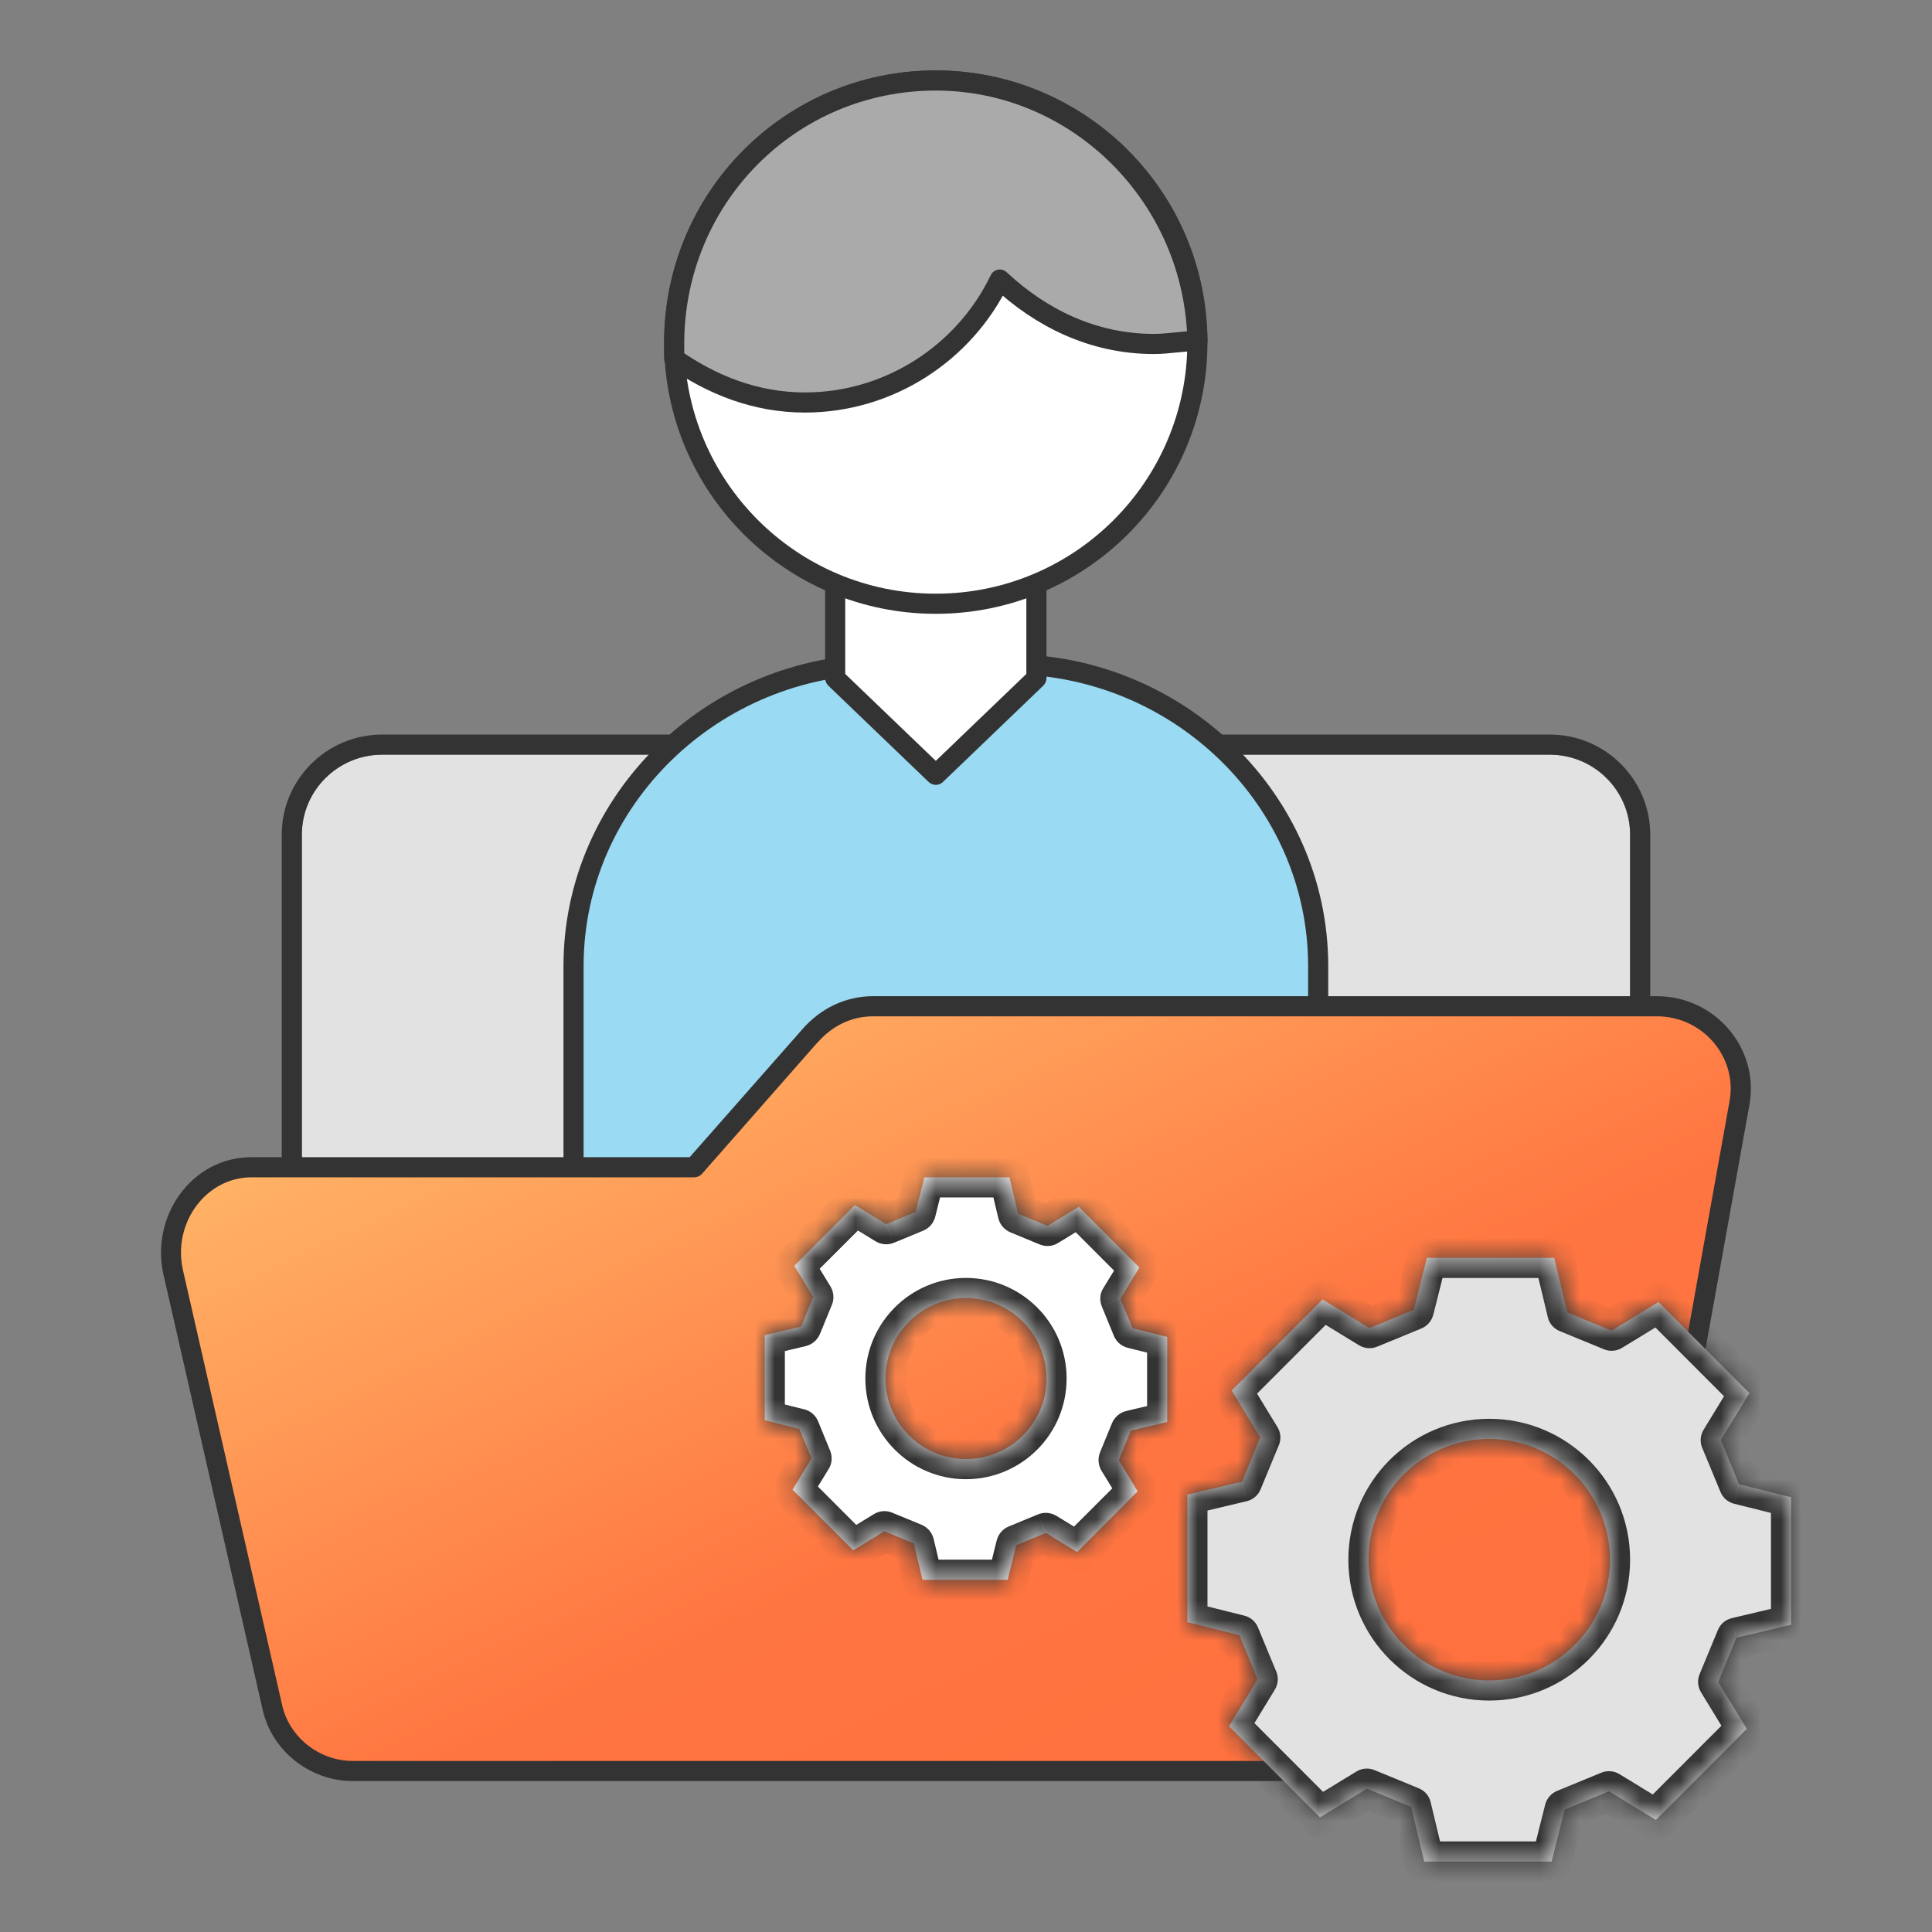 <svg width="96" height="96" viewBox="0 0 96 96" fill="none" xmlns="http://www.w3.org/2000/svg">
<rect x="0" y="0" width="96" height="96" fill="#808080" stroke="none"/>
<path fill-rule="evenodd" clip-rule="evenodd" d="M77.149 74.5H18.989C16.789 74.5 14.999 72.719 14.999 70.526V41.474C14.999 39.282 16.789 37.5 18.989 37.5H77.009C79.209 37.5 80.999 39.282 80.999 41.474V70.526C80.999 72.719 79.349 74.5 77.149 74.5Z" fill="#E2E2E2"/>
<path fill-rule="evenodd" clip-rule="evenodd" d="M77.149 75.5H18.989C16.239 75.5 13.999 73.274 13.999 70.526V41.474C13.999 38.726 16.239 36.5 18.989 36.5H77.009C79.759 36.5 81.999 38.726 81.999 41.474V70.526C81.999 73.228 79.939 75.5 77.149 75.5ZM18.989 74.5H77.149C79.349 74.5 80.999 72.719 80.999 70.526V41.474C80.999 39.282 79.209 37.5 77.009 37.5H18.989C16.789 37.5 14.999 39.282 14.999 41.474V70.526C14.999 72.719 16.789 74.5 18.989 74.5Z" fill="#333333"/>
<path d="M50.079 33H43.919C35.439 33 28.499 39.75 28.499 48V70H65.499V48C65.499 39.75 58.559 33 50.079 33Z" fill="#9ADAF3" stroke="#333333" stroke-miterlimit="10" stroke-linecap="round" stroke-linejoin="round"/>
<path d="M41.499 33.7L46.499 38.5L51.499 33.7V26.5H41.499V33.7Z" fill="white"/>
<path fill-rule="evenodd" clip-rule="evenodd" d="M40.999 26.5C40.999 26.224 41.219 26 41.499 26H51.499C51.779 26 51.999 26.224 51.999 26.5V33.7C51.999 33.836 51.939 33.966 51.849 34.061L46.849 38.861C46.649 39.046 46.349 39.046 46.149 38.861L41.149 34.061C41.059 33.966 40.999 33.836 40.999 33.7V26.5ZM41.999 27V33.487L46.499 37.807L50.999 33.487V27H41.999Z" fill="#333333"/>
<path d="M46.499 30C53.679 30 59.499 24.18 59.499 17C59.499 9.82 53.679 4 46.499 4C39.319 4 33.499 9.82 33.499 17C33.499 24.18 39.319 30 46.499 30Z" fill="white" stroke="#333333" stroke-miterlimit="10" stroke-linecap="round" stroke-linejoin="round"/>
<path d="M59.499 16.945C59.359 9.818 53.579 4 46.499 4C39.279 4 33.499 9.818 33.499 17.091C33.499 17.382 33.499 17.527 33.499 17.818C35.379 19.127 37.539 20 39.999 20C44.189 20 47.939 17.527 49.679 13.891C51.699 15.782 54.299 17.091 57.329 17.091C58.059 17.091 58.779 16.945 59.499 16.945Z" fill="#AAAAAA" stroke="#333333" stroke-linecap="round" stroke-linejoin="round"/>
<path fill-rule="evenodd" clip-rule="evenodd" d="M76.819 88H17.529C15.609 88 13.959 86.643 13.549 84.879L8.589 63.164C8.039 60.586 9.889 58 12.499 58H34.499L40.229 51.493C41.049 50.543 42.159 50 43.389 50H82.319C84.929 50 86.859 52.307 86.439 54.75L81.079 84.607C80.529 86.643 78.879 88 76.819 88Z" fill="url(#paint0_linear_145_393)"/>
<path fill-rule="evenodd" clip-rule="evenodd" d="M43.389 50.5C42.309 50.5 41.349 50.97 40.609 51.821L40.599 51.823L34.879 58.33C34.779 58.438 34.639 58.5 34.499 58.5H12.499C10.249 58.5 8.589 60.746 9.079 63.057V63.06L14.029 84.765V84.766C14.389 86.304 15.839 87.5 17.529 87.5H76.819C78.629 87.5 80.089 86.322 80.589 84.497L85.949 54.667V54.665C86.309 52.535 84.629 50.5 82.319 50.5H43.389ZM39.849 51.164C40.759 50.115 41.999 49.5 43.389 49.5H82.319C85.229 49.5 87.399 52.078 86.939 54.833V54.838L81.569 84.696C81.569 84.71 81.569 84.724 81.559 84.738C80.959 86.972 79.119 88.5 76.819 88.5H17.529C15.379 88.5 13.519 86.982 13.059 84.992V84.99L8.109 63.269C7.499 60.423 9.519 57.5 12.499 57.5H34.269L39.849 51.165V51.164Z" fill="#333333"/>
<path fill-rule="evenodd" clip-rule="evenodd" d="M57.999 66.431V70.655L56.189 71.086L55.589 72.552L56.529 74.103L53.519 77.121L51.969 76.172L50.499 76.776L50.069 78.5H45.839L45.409 76.69L43.949 76.086L42.399 77.034L39.379 74.017L40.329 72.466L39.719 71L37.999 70.569V66.345L39.809 65.914L40.409 64.448L39.469 62.897L42.479 59.879L44.029 60.828L45.499 60.224L45.929 58.5H50.159L50.589 60.31L52.049 60.914L53.599 59.965L56.619 62.983L55.669 64.534L56.279 66L57.999 66.431ZM47.999 72.5C50.209 72.5 51.999 70.709 51.999 68.5C51.999 66.291 50.209 64.5 47.999 64.5C45.789 64.5 43.999 66.291 43.999 68.5C43.999 70.709 45.789 72.5 47.999 72.5Z" fill="white"/>
<mask id="mask0_145_393" style="mask-type:luminance" maskUnits="userSpaceOnUse" x="37" y="58" width="21" height="21">
<path fill-rule="evenodd" clip-rule="evenodd" d="M57.999 66.431V70.655L56.189 71.086L55.589 72.552L56.529 74.103L53.519 77.121L51.969 76.172L50.499 76.776L50.069 78.5H45.839L45.409 76.69L43.949 76.086L42.399 77.034L39.379 74.017L40.329 72.466L39.719 71L37.999 70.569V66.345L39.809 65.914L40.409 64.448L39.469 62.897L42.479 59.879L44.029 60.828L45.499 60.224L45.929 58.5H50.159L50.589 60.31L52.049 60.914L53.599 59.965L56.619 62.983L55.669 64.534L56.279 66L57.999 66.431ZM47.999 72.5C50.209 72.5 51.999 70.709 51.999 68.5C51.999 66.291 50.209 64.5 47.999 64.5C45.789 64.5 43.999 66.291 43.999 68.5C43.999 70.709 45.789 72.5 47.999 72.5Z" fill="white"/>
</mask>
<g mask="url(#mask0_145_393)">
<path d="M57.999 70.655L58.229 71.628C58.679 71.521 58.999 71.118 58.999 70.655H57.999ZM57.999 66.431H58.999C58.999 65.972 58.689 65.572 58.239 65.461L57.999 66.431ZM56.189 71.086L55.959 70.113C55.649 70.188 55.389 70.408 55.259 70.706L56.189 71.086ZM55.589 72.552L54.659 72.171C54.539 72.466 54.569 72.801 54.729 73.073L55.589 72.552ZM56.529 74.103L57.239 74.811C57.569 74.484 57.629 73.976 57.389 73.582L56.529 74.103ZM53.519 77.121L52.999 77.974C53.389 78.215 53.899 78.154 54.219 77.828L53.519 77.121ZM51.969 76.172L52.489 75.319C52.209 75.153 51.879 75.126 51.579 75.248L51.969 76.172ZM50.499 76.776L50.119 75.851C49.829 75.972 49.609 76.225 49.529 76.533L50.499 76.776ZM50.069 78.5V79.5C50.529 79.5 50.929 79.188 51.039 78.743L50.069 78.5ZM45.839 78.5L44.869 78.732C44.979 79.182 45.379 79.5 45.839 79.5V78.5ZM45.409 76.69L46.389 76.458C46.309 76.145 46.089 75.887 45.789 75.765L45.409 76.69ZM43.949 76.086L44.329 75.162C44.029 75.04 43.699 75.067 43.429 75.233L43.949 76.086ZM42.399 77.034L41.689 77.742C42.019 78.068 42.519 78.129 42.919 77.888L42.399 77.034ZM39.379 74.017L38.529 73.496C38.289 73.89 38.349 74.398 38.669 74.724L39.379 74.017ZM40.329 72.466L41.179 72.987C41.349 72.715 41.369 72.38 41.249 72.085L40.329 72.466ZM39.719 71L40.649 70.619C40.529 70.326 40.269 70.107 39.969 70.03L39.719 71ZM37.999 70.569H36.999C36.999 71.028 37.309 71.428 37.759 71.539L37.999 70.569ZM37.999 66.345L37.769 65.372C37.319 65.479 36.999 65.882 36.999 66.345H37.999ZM39.809 65.914L40.039 66.887C40.349 66.812 40.609 66.592 40.739 66.294L39.809 65.914ZM40.409 64.448L41.339 64.829C41.459 64.534 41.429 64.199 41.269 63.927L40.409 64.448ZM39.469 62.897L38.759 62.189C38.429 62.516 38.369 63.024 38.609 63.418L39.469 62.897ZM42.479 59.879L42.999 59.026C42.609 58.785 42.099 58.846 41.779 59.172L42.479 59.879ZM44.029 60.828L43.509 61.681C43.789 61.847 44.119 61.874 44.419 61.752L44.029 60.828ZM45.499 60.224L45.879 61.149C46.169 61.028 46.389 60.775 46.469 60.467L45.499 60.224ZM45.929 58.5V57.5C45.469 57.5 45.069 57.812 44.959 58.258L45.929 58.5ZM50.159 58.5L51.129 58.268C51.019 57.818 50.619 57.5 50.159 57.5V58.5ZM50.589 60.31L49.609 60.542C49.689 60.855 49.909 61.113 50.209 61.235L50.589 60.31ZM52.049 60.914L51.669 61.839C51.969 61.96 52.299 61.933 52.569 61.767L52.049 60.914ZM53.599 59.965L54.309 59.258C53.979 58.932 53.479 58.871 53.079 59.112L53.599 59.965ZM56.619 62.983L57.469 63.504C57.709 63.11 57.649 62.602 57.329 62.276L56.619 62.983ZM55.669 64.534L54.819 64.013C54.649 64.285 54.629 64.62 54.749 64.915L55.669 64.534ZM56.279 66L55.349 66.381C55.469 66.674 55.729 66.893 56.029 66.97L56.279 66ZM58.999 70.655V66.431H56.999V70.655H58.999ZM56.419 72.059L58.229 71.628L57.769 69.682L55.959 70.113L56.419 72.059ZM56.509 72.933L57.109 71.467L55.259 70.706L54.659 72.171L56.509 72.933ZM57.389 73.582L56.439 72.03L54.729 73.073L55.679 74.625L57.389 73.582ZM54.219 77.828L57.239 74.811L55.829 73.396L52.809 76.414L54.219 77.828ZM51.439 77.026L52.999 77.974L54.039 76.267L52.489 75.319L51.439 77.026ZM50.879 77.701L52.349 77.097L51.579 75.248L50.119 75.851L50.879 77.701ZM51.039 78.743L51.469 77.018L49.529 76.533L49.099 78.257L51.039 78.743ZM45.839 79.5H50.069V77.5H45.839V79.5ZM44.439 76.921L44.869 78.732L46.819 78.268L46.389 76.458L44.439 76.921ZM43.569 77.011L45.029 77.614L45.789 75.765L44.329 75.162L43.569 77.011ZM42.919 77.888L44.469 76.939L43.429 75.233L41.879 76.181L42.919 77.888ZM38.669 74.724L41.689 77.742L43.099 76.327L40.089 73.31L38.669 74.724ZM39.469 71.944L38.529 73.496L40.229 74.539L41.179 72.987L39.469 71.944ZM38.799 71.381L39.399 72.846L41.249 72.085L40.649 70.619L38.799 71.381ZM37.759 71.539L39.479 71.97L39.969 70.03L38.239 69.599L37.759 71.539ZM36.999 66.345V70.569H38.999V66.345H36.999ZM39.579 64.941L37.769 65.372L38.229 67.318L40.039 66.887L39.579 64.941ZM39.489 64.067L38.889 65.533L40.739 66.294L41.339 64.829L39.489 64.067ZM38.609 63.418L39.559 64.97L41.269 63.927L40.319 62.375L38.609 63.418ZM41.779 59.172L38.759 62.189L40.169 63.604L43.189 60.586L41.779 59.172ZM44.559 59.974L42.999 59.026L41.959 60.733L43.509 61.681L44.559 59.974ZM45.119 59.3L43.649 59.903L44.419 61.752L45.879 61.149L45.119 59.3ZM44.959 58.258L44.529 59.982L46.469 60.467L46.899 58.742L44.959 58.258ZM50.159 57.5H45.929V59.5H50.159V57.5ZM51.559 60.079L51.129 58.268L49.179 58.732L49.609 60.542L51.559 60.079ZM52.429 59.989L50.969 59.386L50.209 61.235L51.669 61.839L52.429 59.989ZM53.079 59.112L51.529 60.06L52.569 61.767L54.119 60.819L53.079 59.112ZM57.329 62.276L54.309 59.258L52.899 60.673L55.909 63.69L57.329 62.276ZM56.529 65.056L57.469 63.504L55.769 62.461L54.819 64.013L56.529 65.056ZM57.199 65.619L56.599 64.154L54.749 64.915L55.349 66.381L57.199 65.619ZM58.239 65.461L56.519 65.03L56.029 66.97L57.759 67.401L58.239 65.461ZM50.999 68.5C50.999 70.157 49.659 71.5 47.999 71.5V73.5C50.759 73.5 52.999 71.261 52.999 68.5H50.999ZM47.999 65.5C49.659 65.5 50.999 66.843 50.999 68.5H52.999C52.999 65.739 50.759 63.5 47.999 63.5V65.5ZM44.999 68.5C44.999 66.843 46.339 65.5 47.999 65.5V63.5C45.239 63.5 42.999 65.739 42.999 68.5H44.999ZM47.999 71.5C46.339 71.5 44.999 70.157 44.999 68.5H42.999C42.999 71.261 45.239 73.5 47.999 73.5V71.5Z" fill="#333333"/>
</g>
<path fill-rule="evenodd" clip-rule="evenodd" d="M88.999 74.397V80.733L86.279 81.379L85.379 83.578L86.799 85.905L82.279 90.431L79.949 89.009L77.749 89.914L77.099 92.5H70.769L70.119 89.784L67.919 88.879L65.589 90.302L61.069 85.776L62.489 83.448L61.589 81.25L58.999 80.603V74.267L61.719 73.621L62.619 71.422L61.199 69.095L65.719 64.569L68.049 65.991L70.249 65.086L70.899 62.5H77.229L77.879 65.216L80.079 66.121L82.409 64.698L86.929 69.224L85.509 71.552L86.409 73.75L88.999 74.397ZM73.999 83.5C77.309 83.5 79.999 80.814 79.999 77.5C79.999 74.186 77.309 71.5 73.999 71.5C70.689 71.5 67.999 74.186 67.999 77.5C67.999 80.814 70.689 83.5 73.999 83.5Z" fill="#E2E2E2"/>
<mask id="mask1_145_393" style="mask-type:luminance" maskUnits="userSpaceOnUse" x="58" y="62" width="31" height="31">
<path fill-rule="evenodd" clip-rule="evenodd" d="M88.999 74.397V80.733L86.279 81.379L85.379 83.578L86.799 85.905L82.279 90.431L79.949 89.009L77.749 89.914L77.099 92.5H70.769L70.119 89.784L67.919 88.879L65.589 90.302L61.069 85.776L62.489 83.448L61.589 81.25L58.999 80.603V74.267L61.719 73.621L62.619 71.422L61.199 69.095L65.719 64.569L68.049 65.991L70.249 65.086L70.899 62.5H77.229L77.879 65.216L80.079 66.121L82.409 64.698L86.929 69.224L85.509 71.552L86.409 73.75L88.999 74.397ZM73.999 83.5C77.309 83.5 79.999 80.814 79.999 77.5C79.999 74.186 77.309 71.5 73.999 71.5C70.689 71.5 67.999 74.186 67.999 77.5C67.999 80.814 70.689 83.5 73.999 83.5Z" fill="white"/>
</mask>
<g mask="url(#mask1_145_393)">
<path d="M88.999 80.733L89.229 81.706C89.679 81.598 89.999 81.196 89.999 80.733H88.999ZM88.999 74.397H89.999C89.999 73.938 89.689 73.538 89.239 73.426L88.999 74.397ZM86.279 81.379L86.049 80.406C85.739 80.481 85.479 80.701 85.359 80.999L86.279 81.379ZM85.379 83.578L84.449 83.197C84.329 83.492 84.359 83.827 84.529 84.099L85.379 83.578ZM86.799 85.905L87.509 86.612C87.839 86.286 87.899 85.778 87.659 85.384L86.799 85.905ZM82.279 90.431L81.749 91.284C82.149 91.525 82.659 91.465 82.979 91.138L82.279 90.431ZM79.949 89.009L80.469 88.155C80.199 87.989 79.859 87.963 79.569 88.084L79.949 89.009ZM77.749 89.914L77.369 88.989C77.079 89.11 76.859 89.363 76.779 89.671L77.749 89.914ZM77.099 92.5V93.5C77.559 93.5 77.959 93.188 78.069 92.743L77.099 92.5ZM70.769 92.5L69.789 92.732C69.899 93.182 70.299 93.5 70.769 93.5V92.5ZM70.119 89.784L71.089 89.553C71.019 89.24 70.799 88.982 70.499 88.86L70.119 89.784ZM67.919 88.879L68.299 87.955C68.009 87.833 67.669 87.86 67.399 88.026L67.919 88.879ZM65.589 90.302L64.889 91.009C65.209 91.335 65.719 91.396 66.119 91.155L65.589 90.302ZM61.069 85.776L60.219 85.254C59.969 85.648 60.039 86.156 60.359 86.483L61.069 85.776ZM62.489 83.448L63.339 83.97C63.509 83.698 63.539 83.362 63.419 83.067L62.489 83.448ZM61.589 81.25L62.509 80.869C62.389 80.576 62.139 80.357 61.829 80.28L61.589 81.25ZM58.999 80.603H57.999C57.999 81.062 58.309 81.462 58.759 81.574L58.999 80.603ZM58.999 74.267L58.769 73.294C58.319 73.402 57.999 73.804 57.999 74.267H58.999ZM61.719 73.621L61.949 74.594C62.259 74.519 62.519 74.299 62.639 74.001L61.719 73.621ZM62.619 71.422L63.549 71.803C63.669 71.508 63.639 71.173 63.469 70.901L62.619 71.422ZM61.199 69.095L60.489 68.388C60.159 68.714 60.099 69.222 60.339 69.616L61.199 69.095ZM65.719 64.569L66.249 63.716C65.849 63.475 65.339 63.535 65.019 63.862L65.719 64.569ZM68.049 65.991L67.529 66.845C67.799 67.011 68.139 67.037 68.429 66.916L68.049 65.991ZM70.249 65.086L70.629 66.011C70.919 65.89 71.139 65.637 71.219 65.329L70.249 65.086ZM70.899 62.5V61.5C70.439 61.5 70.039 61.812 69.929 62.258L70.899 62.5ZM77.229 62.5L78.209 62.268C78.099 61.818 77.699 61.5 77.229 61.5V62.5ZM77.879 65.216L76.909 65.447C76.979 65.76 77.199 66.018 77.499 66.14L77.879 65.216ZM80.079 66.121L79.699 67.045C79.989 67.167 80.329 67.14 80.599 66.974L80.079 66.121ZM82.409 64.698L83.109 63.991C82.789 63.665 82.279 63.604 81.879 63.845L82.409 64.698ZM86.929 69.224L87.779 69.746C88.029 69.352 87.959 68.844 87.639 68.517L86.929 69.224ZM85.509 71.552L84.659 71.03C84.489 71.302 84.459 71.638 84.579 71.933L85.509 71.552ZM86.409 73.75L85.489 74.131C85.609 74.424 85.859 74.643 86.169 74.72L86.409 73.75ZM89.999 80.733V74.397H87.999V80.733H89.999ZM86.519 82.352L89.229 81.706L88.769 79.76L86.049 80.406L86.519 82.352ZM86.299 83.958L87.209 81.76L85.359 80.999L84.449 83.197L86.299 83.958ZM87.659 85.384L86.229 83.056L84.529 84.099L85.949 86.427L87.659 85.384ZM82.979 91.138L87.509 86.612L86.089 85.198L81.569 89.724L82.979 91.138ZM79.429 89.862L81.749 91.284L82.799 89.578L80.469 88.155L79.429 89.862ZM78.129 90.838L80.329 89.933L79.569 88.084L77.369 88.989L78.129 90.838ZM78.069 92.743L78.719 90.156L76.779 89.671L76.129 92.257L78.069 92.743ZM70.769 93.5H77.099V91.5H70.769V93.5ZM69.149 90.016L69.789 92.732L71.739 92.268L71.089 89.553L69.149 90.016ZM67.539 89.804L69.739 90.709L70.499 88.86L68.299 87.955L67.539 89.804ZM66.119 91.155L68.439 89.733L67.399 88.026L65.069 89.448L66.119 91.155ZM60.359 86.483L64.889 91.009L66.299 89.595L61.779 85.069L60.359 86.483ZM61.639 82.927L60.219 85.254L61.919 86.297L63.339 83.97L61.639 82.927ZM60.659 81.631L61.569 83.829L63.419 83.067L62.509 80.869L60.659 81.631ZM58.759 81.574L61.339 82.22L61.829 80.28L59.239 79.633L58.759 81.574ZM57.999 74.267V80.603H59.999V74.267H57.999ZM61.479 72.648L58.769 73.294L59.229 75.24L61.949 74.594L61.479 72.648ZM61.699 71.042L60.789 73.24L62.639 74.001L63.549 71.803L61.699 71.042ZM60.339 69.616L61.769 71.944L63.469 70.901L62.049 68.573L60.339 69.616ZM65.019 63.862L60.489 68.388L61.909 69.802L66.429 65.276L65.019 63.862ZM68.569 65.138L66.249 63.716L65.199 65.422L67.529 66.845L68.569 65.138ZM69.869 64.162L67.669 65.067L68.429 66.916L70.629 66.011L69.869 64.162ZM69.929 62.258L69.279 64.844L71.219 65.329L71.869 62.742L69.929 62.258ZM77.229 61.5H70.899V63.5H77.229V61.5ZM78.849 64.984L78.209 62.268L76.259 62.732L76.909 65.447L78.849 64.984ZM80.459 65.196L78.259 64.291L77.499 66.14L79.699 67.045L80.459 65.196ZM81.879 63.845L79.559 65.267L80.599 66.974L82.929 65.552L81.879 63.845ZM87.639 68.517L83.109 63.991L81.699 65.405L86.219 69.931L87.639 68.517ZM86.359 72.073L87.779 69.746L86.079 68.703L84.659 71.03L86.359 72.073ZM87.339 73.369L86.429 71.171L84.579 71.933L85.489 74.131L87.339 73.369ZM89.239 73.426L86.659 72.78L86.169 74.72L88.759 75.367L89.239 73.426ZM78.999 77.5C78.999 80.261 76.759 82.5 73.999 82.5V84.5C77.869 84.5 80.999 81.366 80.999 77.5H78.999ZM73.999 72.5C76.759 72.5 78.999 74.739 78.999 77.5H80.999C80.999 73.634 77.869 70.5 73.999 70.5V72.5ZM68.999 77.5C68.999 74.739 71.239 72.5 73.999 72.5V70.5C70.129 70.5 66.999 73.634 66.999 77.5H68.999ZM73.999 82.5C71.239 82.5 68.999 80.261 68.999 77.5H66.999C66.999 81.366 70.129 84.5 73.999 84.5V82.5Z" fill="#333333"/>
</g>
<defs>
<linearGradient id="paint0_linear_145_393" x1="8.499" y1="48.516" x2="37.729" y2="110.866" gradientUnits="userSpaceOnUse">
<stop stop-color="#FFC671"/>
<stop offset="0.594" stop-color="#FF7541"/>
<stop offset="1" stop-color="#FF6F3D"/>
</linearGradient>
</defs>
</svg>
